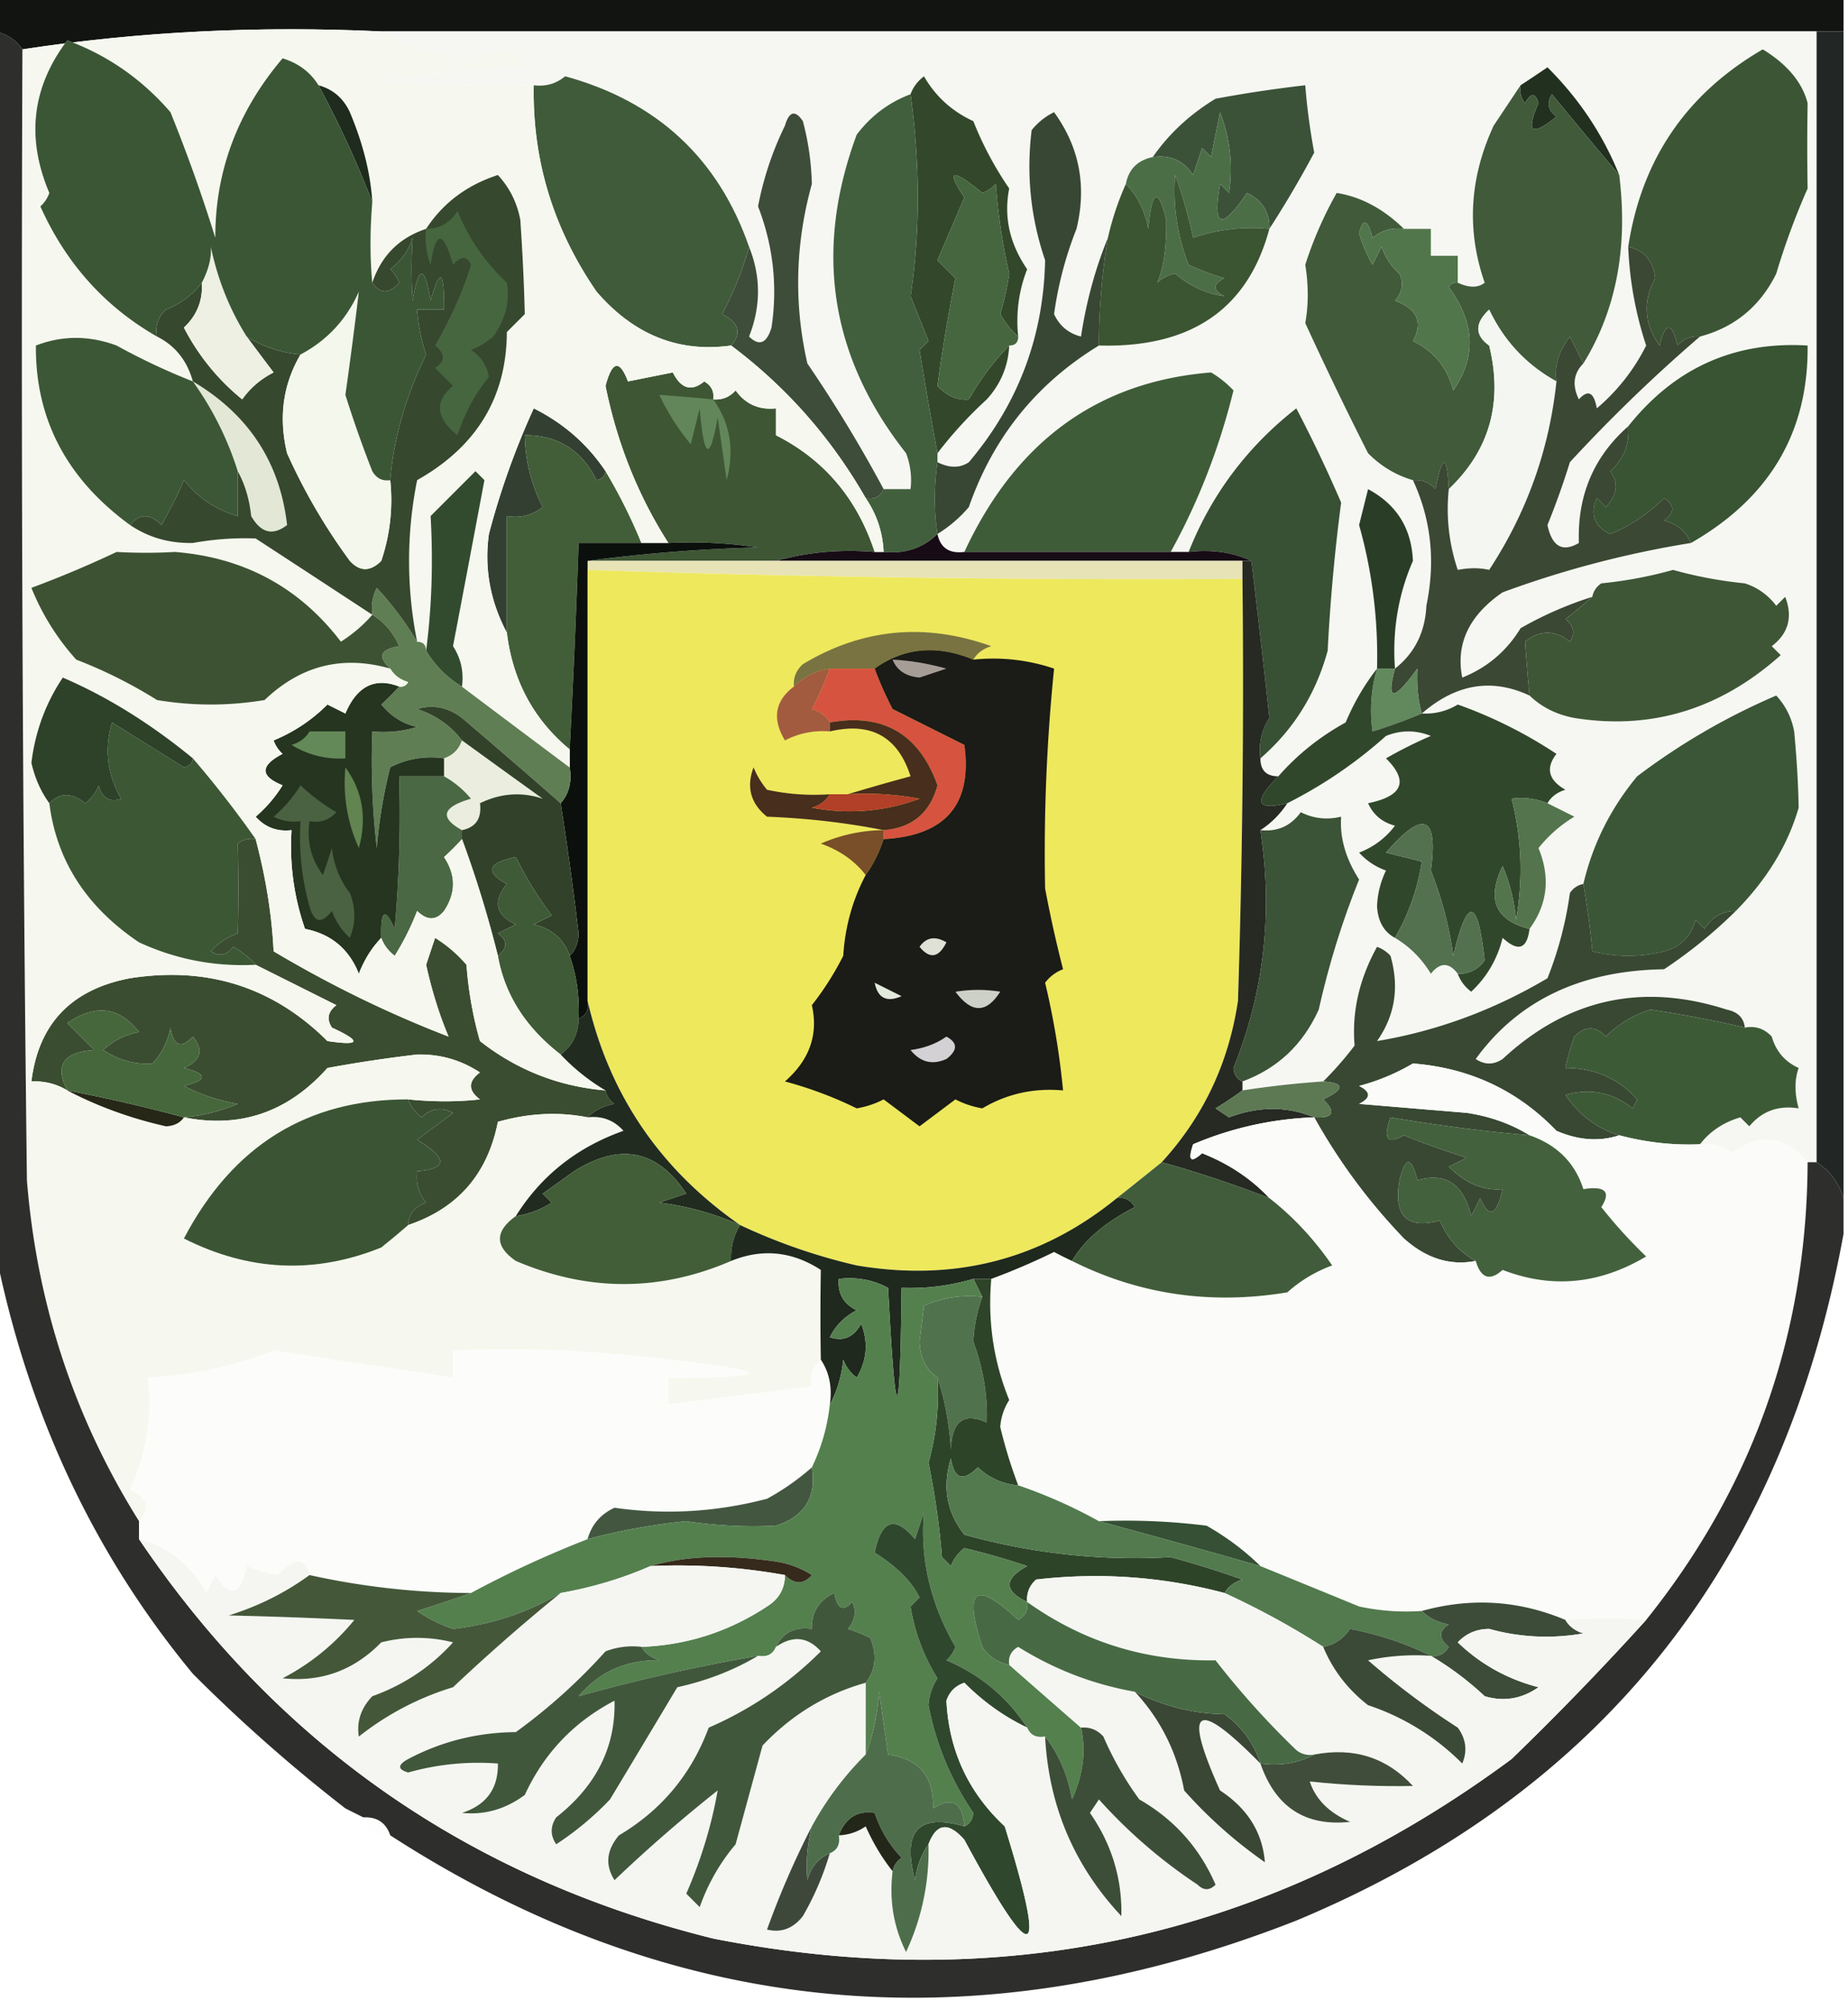 <svg xmlns="http://www.w3.org/2000/svg" width="206" height="224" style="shape-rendering:geometricPrecision;text-rendering:geometricPrecision;image-rendering:optimizeQuality;fill-rule:evenodd;clip-rule:evenodd"><path style="opacity:1" fill="#111410" d="M-.5-.5h206v4h-163c-13.709-.648-27.042.019-40 2-.722-1.051-1.722-1.718-3-2v-4z"/><path style="opacity:1" fill="#f6f7f2" d="M42.5 3.5h160v126h-1c-2.503-2.999-5.336-3.332-8.5-1-1.011-.837-2.178-1.17-3.5-1 1.122-1.447 2.622-2.447 4.5-3l1 1c1.401-1.692 3.234-2.359 5.5-2-.466-1.701-.466-3.201 0-4.5-1.532-.7-2.532-1.866-3-3.5-.825-.886-1.825-1.219-3-1-.12-1.086-.787-1.753-2-2-9.439-3.047-17.772-1.213-25 5.5-1 .667-2 .667-3 0 4.744-6.532 11.744-9.866 21-10a53.622 53.622 0 0 0 8-6.5c3.469-3.512 5.802-7.345 7-11.5-.045-2.636-.212-5.47-.5-8.5-.29-1.544-.956-2.877-2-4a73.565 73.565 0 0 0-15.5 9c-2.96 3.565-4.96 7.565-6 12-.617.11-1.117.444-1.5 1a40.703 40.703 0 0 1-2.5 9.5c-5.995 3.551-12.329 5.884-19 7 2.004-2.841 2.504-6.007 1.5-9.5a3.647 3.647 0 0 0-1.5-1c-1.987 3.597-2.82 7.263-2.5 11a37.829 37.829 0 0 1-3.5 4c-3.018.204-6.018.537-9 1v-1c3.908-1.44 6.741-4.107 8.5-8 1.134-5.062 2.634-9.895 4.5-14.5-1.503-2.344-2.169-4.677-2-7-1.575.379-3.075.212-4.5-.5-1.11 1.537-2.61 2.204-4.5 2a10.162 10.162 0 0 0 3-3 50.461 50.461 0 0 0 11-7.5c1.667-.667 3.333-.667 5 0a48.145 48.145 0 0 0-5 2.5c2.551 2.536 1.884 4.202-2 5 .59 1.299 1.59 2.132 3 2.5a8.908 8.908 0 0 1-4 3 7.292 7.292 0 0 0 3 2 9.84 9.84 0 0 0-1 4c.108 1.681.775 2.848 2 3.5 1.645.979 2.979 2.312 4 4 1.027-1.291 2.027-1.291 3 0 .283.789.783 1.456 1.5 2 1.748-1.635 2.915-3.635 3.5-6 1.725 1.592 2.725 1.258 3-1 2.008-2.736 2.342-5.736 1-9a14.833 14.833 0 0 1 4-3.5l-3-1.5c.418-.722 1.084-1.222 2-1.5-1.894-1.08-2.227-2.413-1-4a50.579 50.579 0 0 0-11-5.5 6.846 6.846 0 0 1-4 1c3.795-3.3 7.795-3.966 12-2 1.342 1.293 3.009 2.126 5 2.5 8.576 1.37 16.243-.964 23-7l-1-1c1.863-1.418 2.363-3.251 1.5-5.5l-1 1a6.977 6.977 0 0 0-3.5-2.5 46.649 46.649 0 0 1-8-1.5 46.649 46.649 0 0 1-8 1.5c-.556.383-.889.883-1 1.5a40.972 40.972 0 0 0-8 3.5c-1.555 2.555-3.722 4.388-6.5 5.5-.744-3.762.756-6.93 4.5-9.5a112.444 112.444 0 0 1 21-5.5c8.763-5.017 13.096-12.35 13-22-8.171-.493-14.838 2.507-20 9-3.852 3.39-5.685 7.724-5.5 13-1.825 1.07-2.992.404-3.5-2a87.301 87.301 0 0 0 2.5-7 173.175 173.175 0 0 1 14.5-14c3.862-1.024 6.695-3.357 8.5-7a80.635 80.635 0 0 1 3.5-9.5 278.562 278.562 0 0 1 0-9.5c-.591-2.32-2.258-4.32-5-6-8.516 4.94-13.516 12.274-15 22a40.015 40.015 0 0 0 2 11 22.108 22.108 0 0 1-5.5 7c-.317-1.8-.984-2.134-2-1-.765-1.566-.598-2.9.5-4 3.662-5.935 4.995-12.935 4-21-1.808-4.493-4.475-8.493-8-12-1.018.693-2.018 1.36-3 2l-3 4.5c-2.7 5.832-3.034 11.665-1 17.5-.733.587-1.733.587-3 0v-3h-3v-3h-3c-2.309-2.247-4.809-3.58-7.5-4a42.635 42.635 0 0 0-3.5 8c.368 2.3.368 4.467 0 6.5a418.308 418.308 0 0 0 7 14.5c1.44 1.452 3.106 2.452 5 3 2.034 4.376 2.534 9.043 1.5 14-.139 2.945-1.306 5.279-3.5 7-.307-4.234.36-8.234 2-12-.145-3.624-1.812-6.29-5-8l-1 4a53.811 53.811 0 0 1 2 16c-1.392 1.773-2.559 3.773-3.5 6-2.883 1.584-5.383 3.584-7.5 6-1.333 0-2-.667-2-2 3.688-3.192 6.188-7.192 7.5-12 .289-5.612.789-11.111 1.5-16.5a151.61 151.61 0 0 0-5-10.5c-5.466 4.278-9.466 9.611-12 16h-2c3.095-5.605 5.429-11.605 7-18a11.371 11.371 0 0 0-2.5-2c-12.613 1.008-21.78 7.674-27.5 20-1.679.215-2.679-.452-3-2a14.694 14.694 0 0 0 3.5-3c2.705-7.76 7.539-13.76 14.5-18 10.269.278 16.602-4.055 19-13a115.445 115.445 0 0 0 5-8.5 71.58 71.58 0 0 1-1-7.5c-3.108.347-6.441.847-10 1.5-2.862 1.735-5.196 3.902-7 6.5-1.69.356-2.69 1.356-3 3a31.705 31.705 0 0 0-2 6c-1.405 3.426-2.405 7.092-3 11-1.402-.365-2.402-1.199-3-2.5a40.893 40.893 0 0 1 2.5-9.5c1.159-4.775.326-9.108-2.5-13a7.248 7.248 0 0 0-2.5 2c-.612 4.94-.112 9.773 1.5 14.5-.177 8.517-3.01 16.017-8.5 22.5-.986.671-2.153.671-3.5 0v-1a46.107 46.107 0 0 1 5.5-6c1.559-1.717 2.392-3.717 2.5-6 .667 0 1-.333 1-1-.268-2.62.065-5.12 1-7.5-1.958-2.85-2.625-5.85-2-9a37.883 37.883 0 0 1-4-7.5c-2.389-1.102-4.223-2.769-5.5-5-.717.544-1.217 1.21-1.5 2-2.406.899-4.406 2.399-6 4.5-4.8 12.944-2.966 24.777 5.5 35.5a8.43 8.43 0 0 1 .5 4h-3a153.538 153.538 0 0 0-8.5-14c-1.518-6.659-1.351-13.325.5-20a29.921 29.921 0 0 0-1-7c-.86-1.274-1.526-1.107-2 .5a35.735 35.735 0 0 0-3 9c1.693 4.378 2.193 8.878 1.5 13.5-.535 1.77-1.369 2.104-2.5 1 1.326-3.364 1.326-6.697 0-10-3.435-9.861-10.268-16.195-20.5-19-1.011.837-2.178 1.17-3.5 1-5.676.166-11.343 0-17-.5 5.9-.944 11.233-1.444 16-1.5-.333-1-1-1.667-2-2a35.274 35.274 0 0 0-4.5 1c-3.572-.333-6.739-1.333-9.5-3z"/><path style="opacity:1" fill="#3b5239" d="M141.5 25.5c.039-1.859-.794-3.192-2.5-4-2.864 4.232-3.864 3.899-3-1l1 1c.458-3.058.124-6.058-1-9l-1 5-1-1-1 3c-1.049-1.607-2.549-2.273-4.5-2 1.804-2.598 4.138-4.765 7-6.5a144.473 144.473 0 0 1 10-1.5 71.58 71.58 0 0 0 1 7.5 115.445 115.445 0 0 1-5 8.5z"/><path style="opacity:1" fill="#223020" d="M180.5 19.5a727.697 727.697 0 0 1-7.5-9c-.617.95-.451 1.783.5 2.5-2.786 2.258-3.452 1.758-2-1.5-.346-1.196-.846-1.196-1.5 0a2.429 2.429 0 0 1-.5-2c.982-.64 1.982-1.307 3-2 3.525 3.507 6.192 7.507 8 12z"/><path style="opacity:1" fill="#3c5635" d="M189.5 37.5c-.996-.086-1.829.248-2.5 1-.667-2.667-1.333-2.667-2 0-1.727-2.404-1.894-4.904-.5-7.5-.207-1.95-1.207-3.116-3-3.5 1.484-9.726 6.484-17.06 15-22 2.742 1.68 4.409 3.68 5 6a278.562 278.562 0 0 0 0 9.5 80.635 80.635 0 0 0-3.5 9.5c-1.805 3.643-4.638 5.976-8.5 7z"/><path style="opacity:1" fill="#405b39" d="M83.5 27.5c-.689 2.52-1.689 5.02-3 7.5 1.873.953 2.207 2.12 1 3.5-5.837.819-10.837-1.181-15-6-4.835-7.027-7.169-14.693-7-23 1.322.17 2.489-.163 3.5-1 10.232 2.805 17.065 9.139 20.5 19z"/><path style="opacity:1" fill="#4c6e47" d="M141.5 25.5c-2.948-.277-5.781.056-8.5 1a54.642 54.642 0 0 0-2-7c-.266 3.407.234 6.74 1.5 10a28.854 28.854 0 0 0 4 1.5c-1.333.667-1.333 1.333 0 2-1.967-.24-3.8-1.073-5.5-2.5a3.942 3.942 0 0 0-2 1c.715-1.669 1.049-4.002 1-7-.914-3.685-1.581-3.352-2 1-.374-1.991-1.207-3.658-2.5-5 .31-1.644 1.31-2.644 3-3 1.951-.273 3.451.393 4.5 2l1-3 1 1 1-5c1.124 2.942 1.458 5.942 1 9l-1-1c-.864 4.899.136 5.232 3 1 1.706.808 2.539 2.141 2.5 4z"/><path style="opacity:1" fill="#405a3a" d="M169.5 9.5a2.429 2.429 0 0 0 .5 2c.654-1.196 1.154-1.196 1.5 0-1.452 3.258-.786 3.758 2 1.5-.951-.717-1.117-1.55-.5-2.5 2.518 3.07 5.018 6.07 7.5 9 .995 8.065-.338 15.065-4 21l-1.5-3c-1.264 1.66-1.764 3.327-1.5 5-3.346-1.846-5.846-4.513-7.5-8-1.615 1.51-1.615 2.844 0 4 1.556 6.336.056 11.67-4.5 16-.193-3.949-.693-3.949-1.5 0-.671-.752-1.504-1.086-2.5-1-1.894-.548-3.56-1.548-5-3a418.308 418.308 0 0 1-7-14.5c.368-2.033.368-4.2 0-6.5a42.635 42.635 0 0 1 3.5-8c2.691.42 5.191 1.753 7.5 4-1.322-.17-2.489.163-3.5 1-.556-2.095-1.056-2.262-1.5-.5a16.199 16.199 0 0 0 1.5 3.5l1-2a7.292 7.292 0 0 0 2 3c.492 1.049.326 2.049-.5 3 2.48.915 3.147 2.415 2 4.5 2.315 1.11 3.815 2.943 4.5 5.5 2.586-3.733 2.419-7.566-.5-11.5.228-.399.562-.565 1-.5 1.267.587 2.267.587 3 0-2.034-5.835-1.7-11.668 1-17.5l3-4.5z"/><path style="opacity:1" fill="#33482b" d="M113.5 37.5c-.767-.672-1.434-1.505-2-2.5a35.216 35.216 0 0 0 1-4.5 65.756 65.756 0 0 1-1.5-10c-.414.457-.914.79-1.5 1-3.422-2.79-4.089-2.623-2 .5l-3 7 2 2c-.853 4.365-1.519 8.365-2 12 1.052 1.12 2.219 1.62 3.5 1.5 1.277-2.247 2.777-4.247 4.5-6-.108 2.283-.941 4.283-2.5 6a46.107 46.107 0 0 0-5.5 6 493.364 493.364 0 0 1-2-11.5l1-1-2-5c1.072-7.107 1.072-14.607 0-22.5.283-.79.783-1.456 1.5-2 1.277 2.231 3.111 3.898 5.5 5a37.883 37.883 0 0 0 4 7.5c-.625 3.15.042 6.15 2 9-.935 2.38-1.268 4.88-1 7.5z"/><path style="opacity:1" fill="#52764b" d="M156.5 25.5h3v3h3v3c-.438-.065-.772.101-1 .5 2.919 3.934 3.086 7.767.5 11.5-.685-2.557-2.185-4.39-4.5-5.5 1.147-2.085.48-3.585-2-4.5.826-.951.992-1.951.5-3a7.292 7.292 0 0 1-2-3l-1 2a16.199 16.199 0 0 1-1.5-3.5c.444-1.762.944-1.595 1.5.5 1.011-.837 2.178-1.17 3.5-1z"/><path style="opacity:1" fill="#3b5431" d="M141.5 25.5c-2.398 8.945-8.731 13.278-19 13a73.312 73.312 0 0 1 1-12 31.705 31.705 0 0 1 2-6c1.293 1.342 2.126 3.009 2.5 5 .419-4.352 1.086-4.685 2-1 .049 2.998-.285 5.331-1 7a3.942 3.942 0 0 1 2-1c1.7 1.427 3.533 2.26 5.5 2.5-1.333-.667-1.333-1.333 0-2a28.854 28.854 0 0 1-4-1.5c-1.266-3.26-1.766-6.593-1.5-10a54.642 54.642 0 0 1 2 7c2.719-.944 5.552-1.277 8.5-1z"/><path style="opacity:1" fill="#415f3c" d="M101.5 10.5c1.072 7.893 1.072 15.393 0 22.5l2 5-1 1a493.364 493.364 0 0 0 2 11.5v1c-.395 2.803-.395 5.47 0 8-1.614 1.575-3.614 2.241-6 2-.104-2.203-.77-4.203-2-6 .992.172 1.658-.162 2-1h3a8.43 8.43 0 0 0-.5-4C92.534 39.777 90.7 27.944 95.5 15c1.594-2.101 3.594-3.601 6-4.5z"/><path style="opacity:1" fill="#45663f" d="M113.5 37.5c0 .667-.333 1-1 1-1.723 1.753-3.223 3.753-4.5 6-1.281.12-2.448-.38-3.5-1.5.481-3.635 1.147-7.635 2-12l-2-2 3-7c-2.089-3.123-1.422-3.29 2-.5a3.646 3.646 0 0 0 1.5-1c.246 3.39.746 6.723 1.5 10a35.216 35.216 0 0 1-1 4.5c.566.995 1.233 1.828 2 2.5z"/><path style="opacity:1" fill="#3d4d39" d="M98.5 54.5c-.342.838-1.008 1.172-2 1-3.853-6.728-8.853-12.394-15-17 1.207-1.38.873-2.547-1-3.5 1.311-2.48 2.311-4.98 3-7.5 1.326 3.303 1.326 6.636 0 10 1.131 1.104 1.965.77 2.5-1 .693-4.622.193-9.122-1.5-13.5.6-3.134 1.6-6.134 3-9 .474-1.607 1.14-1.774 2-.5.607 2.275.94 4.609 1 7-1.851 6.675-2.018 13.341-.5 20a153.538 153.538 0 0 1 8.5 14z"/><path style="opacity:1" fill="#384734" d="M123.5 26.5a73.312 73.312 0 0 0-1 12c-6.961 4.24-11.795 10.24-14.5 18a14.694 14.694 0 0 1-3.5 3c-.395-2.53-.395-5.197 0-8 1.347.671 2.514.671 3.5 0 5.49-6.483 8.323-13.983 8.5-22.5-1.612-4.727-2.112-9.56-1.5-14.5a7.248 7.248 0 0 1 2.5-2c2.826 3.892 3.659 8.225 2.5 13a40.893 40.893 0 0 0-2.5 9.5c.598 1.301 1.598 2.135 3 2.5.595-3.908 1.595-7.574 3-11z"/><path style="opacity:1" fill="#f4f6f1" d="M173.5 42.5c-.8 7.602-3.3 14.602-7.5 21-1.06-.245-2.227-.245-3.5 0a21.128 21.128 0 0 1-1-9c4.556-4.33 6.056-9.664 4.5-16-1.615-1.156-1.615-2.49 0-4 1.654 3.487 4.154 6.154 7.5 8z"/><path style="opacity:1" fill="#385433" d="M188.5 60.5c-.558-1.29-1.558-2.123-3-2.5 1.211-.893 1.211-1.726 0-2.5a18.34 18.34 0 0 1-6 4c-1.783-.848-2.283-2.181-1.5-4l1 1c1.294-1.354 1.46-2.688.5-4 1.505-1.342 2.172-3.008 2-5 5.162-6.493 11.829-9.493 20-9 .096 9.65-4.237 16.983-13 22z"/><path style="opacity:1" fill="#3f5c38" d="M130.5 61.5h-23c5.72-12.326 14.887-18.992 27.5-20a11.371 11.371 0 0 1 2.5 2c-1.571 6.395-3.905 12.395-7 18z"/><path style="opacity:1" fill="#334031" d="M67.5 52.5c-.06.543-.393.876-1 1-1.678-3.361-4.345-5.028-8-5a18.07 18.07 0 0 0 2 8c-1.189.929-2.522 1.262-4 1v13c-1.864-3.522-2.53-7.19-2-11a87.093 87.093 0 0 1 5-14c3.33 1.67 5.997 4.002 8 7z"/><path style="opacity:1" fill="#3e5634" d="M79.5 44.5c.996.086 1.83-.248 2.5-1 1.11 1.537 2.61 2.203 4.5 2v3c5.376 2.723 9.043 7.056 11 13-3.871-.315-7.538.018-11 1h-21a177.62 177.62 0 0 1 19-1.5 50.441 50.441 0 0 0-10-.5c-3.387-5.31-5.72-11.142-7-17.5.737-2.8 1.57-2.966 2.5-.5l5-1c.928 1.835 2.094 2.168 3.5 1 .797.457 1.13 1.124 1 2z"/><path style="opacity:1" fill="#385033" d="M140.5 84.5c-.214-1.644.12-3.144 1-4.5a1713.832 1713.832 0 0 0-2-17.5c-2.107-.968-4.441-1.302-7-1 2.534-6.389 6.534-11.722 12-16a151.61 151.61 0 0 1 5 10.5 207.807 207.807 0 0 0-1.5 16.5c-1.312 4.808-3.812 8.808-7.5 12z"/><path style="opacity:1" fill="#2a3e27" d="M155.5 74.5h-2a53.811 53.811 0 0 0-2-16l1-4c3.188 1.71 4.855 4.376 5 8-1.64 3.766-2.307 7.766-2 12z"/><path style="opacity:1" fill="#425e38" d="M67.5 52.5a59.853 59.853 0 0 1 4 8h-7c-.259 7.76-.592 15.426-1 23-4.013-3.327-6.346-7.66-7-13v-13c1.478.262 2.811-.071 4-1a18.07 18.07 0 0 1-2-8c3.655-.028 6.322 1.639 8 5 .607-.124.94-.457 1-1z"/><path style="opacity:1" fill="#3b4833" d="M181.5 27.5c1.793.384 2.793 1.55 3 3.5-1.394 2.596-1.227 5.096.5 7.5.667-2.667 1.333-2.667 2 0 .671-.752 1.504-1.086 2.5-1a173.175 173.175 0 0 0-14.5 14 87.301 87.301 0 0 1-2.5 7c.508 2.404 1.675 3.07 3.5 2-.185-5.276 1.648-9.61 5.5-13 .172 1.992-.495 3.658-2 5 .96 1.312.794 2.646-.5 4l-1-1c-.783 1.819-.283 3.152 1.5 4a18.34 18.34 0 0 0 6-4c1.211.774 1.211 1.607 0 2.5 1.442.377 2.442 1.21 3 2.5a112.444 112.444 0 0 0-21 5.5c-3.744 2.57-5.244 5.738-4.5 9.5 2.778-1.112 4.945-2.945 6.5-5.5a40.972 40.972 0 0 1 8-3.5 81.216 81.216 0 0 1-3 2.5c.951.718 1.117 1.55.5 2.5-1.667-1.333-3.333-1.333-5 0 .135 1.925.302 3.925.5 6-4.205-1.966-8.205-1.3-12 2-.429-1.453-.596-3.12-.5-5-2.66 3.65-3.494 3.65-2.5 0 2.194-1.721 3.361-4.055 3.5-7 1.034-4.957.534-9.624-1.5-14 .996-.086 1.829.248 2.5 1 .807-3.949 1.307-3.949 1.5 0a21.128 21.128 0 0 0 1 9c1.273-.245 2.44-.245 3.5 0 4.2-6.398 6.7-13.398 7.5-21-.264-1.673.236-3.34 1.5-5l1.5 3c-1.098 1.1-1.265 2.434-.5 4 1.016-1.134 1.683-.8 2 1a22.108 22.108 0 0 0 5.5-7 40.015 40.015 0 0 1-2-11z"/><path style="opacity:1" fill="#170b16" d="M104.5 59.5c.321 1.548 1.321 2.215 3 2h25c2.559-.302 4.893.032 7 1h-53c3.462-.982 7.129-1.315 11-1h1c2.386.241 4.386-.425 6-2z"/><path style="opacity:1" fill="#e7e3b6" d="M65.5 63.5v-1h73v2c-24.342.146-48.676-.187-73-1z"/><path style="opacity:1" fill="#0c100c" d="M71.5 60.5h3c3.35-.165 6.683.002 10 .5a177.62 177.62 0 0 0-19 1.5v49c.172.992-.162 1.658-1 2 .108-2.485-.225-4.819-1-7 .639-.597.972-1.43 1-2.5a375.341 375.341 0 0 0-2-14.5c.934-1.068 1.268-2.401 1-4v-2c.408-7.574.741-15.24 1-23h7z"/><path style="opacity:1" fill="#eee85d" d="M65.5 63.5c24.324.813 48.658 1.146 73 1 .167 15.67 0 31.337-.5 47-1.025 6.936-3.859 12.936-8.5 18a802.777 802.777 0 0 1-5 4c-8.399 6.846-18.066 9.346-29 7.5a64.316 64.316 0 0 1-13-4.5c-8.927-6.209-14.594-14.542-17-25v-48z"/><path style="opacity:1" fill="#797342" d="M108.5 73.5c-4.062-1.676-7.729-1.342-11 1h-5c-1.562.233-2.895.9-4 2-.086-.996.248-1.83 1-2.5 6.626-3.975 13.626-4.642 21-2-.916.278-1.582.778-2 1.5z"/><path style="opacity:1" fill="#3e5636" d="M170.5 77.5a240.26 240.26 0 0 1-.5-6c1.667-1.333 3.333-1.333 5 0 .617-.95.451-1.782-.5-2.5a81.216 81.216 0 0 0 3-2.5c.111-.617.444-1.117 1-1.5 2.724-.27 5.391-.77 8-1.5 2.609.73 5.276 1.23 8 1.5a6.977 6.977 0 0 1 3.5 2.5l1-1c.863 2.249.363 4.082-1.5 5.5l1 1c-6.757 6.036-14.424 8.37-23 7-1.991-.374-3.658-1.207-5-2.5z"/><path style="opacity:1" fill="#222624" d="M202.5 3.5h3v130c-.522-1.719-1.522-3.052-3-4V3.5z"/><path style="opacity:1" fill="#607e53" d="M46.5 71.5c.667 0 1 .333 1 1 1 1.667 2.333 3 4 4 4.019 3.024 8.019 6.024 12 9 .268 1.599-.066 2.932-1 4a1053.13 1053.13 0 0 0-11-9.5c-1.544-1.187-3.211-1.52-5-1 2.084.697 3.751 1.864 5 3.5-.333 1-1 1.667-2 2a9.864 9.864 0 0 0-6 1 55.692 55.692 0 0 0-1.5 9 84.938 84.938 0 0 1-.5-13c1.7.16 3.366-.007 5-.5-1.575-.336-2.908-1.17-4-2.5a30.943 30.943 0 0 0 2-2c.438.065.772-.101 1-.5-.916-.278-1.583-.778-2-1.5-1.453-1.325-1.12-2.158 1-2.5-.663-1.519-1.663-2.685-3-3.5a4.932 4.932 0 0 1 .5-3 36.433 36.433 0 0 1 4.5 6z"/><path style="opacity:1" fill="#d65340" d="M92.5 74.5h5a39.175 39.175 0 0 0 2 4.5l8 4c.909 6.624-2.091 10.124-9 10.5v-1c3.165-.251 5.165-1.918 6-5-2.052-5.726-6.052-8.059-12-7-.418-.722-1.084-1.222-2-1.5a39.175 39.175 0 0 0 2-4.5z"/><path style="opacity:1" fill="#62885d" d="M153.5 74.5h2c-.994 3.65-.16 3.65 2.5 0-.096 1.88.071 3.547.5 5a61.284 61.284 0 0 1-5.5 2 16.597 16.597 0 0 1 .5-7z"/><path style="opacity:1" fill="#a25b3f" d="M92.5 74.5a39.175 39.175 0 0 1-2 4.5c.916.278 1.582.778 2 1.5v1a9.106 9.106 0 0 0-5 1c-1.449-2.412-1.116-4.412 1-6 1.105-1.1 2.438-1.767 4-2z"/><path style="opacity:1" fill="#ebeede" d="M51.5 82.5c2.97 2.157 5.97 4.324 9 6.5-2.346-.792-4.68-.625-7 .5.215 1.679-.452 2.679-2 3-2.54-1.407-2.206-2.573 1-3.5a10.521 10.521 0 0 0-3-2.5v-2c1-.333 1.667-1 2-2z"/><path style="opacity:1" fill="#3a5636" d="M193.5 101.5c-1.517.011-2.684.677-3.5 2l-1-1c-.5 1.833-1.667 3-3.5 3.5a16.242 16.242 0 0 1-8 0 93.284 93.284 0 0 0-1-7.5c1.04-4.435 3.04-8.435 6-12a73.565 73.565 0 0 1 15.5-9c1.044 1.123 1.71 2.456 2 4 .288 3.03.455 5.864.5 8.5-1.198 4.155-3.531 7.988-7 11.5z"/><path style="opacity:1" fill="#472e1d" d="M92.5 81.5v-1c5.948-1.059 9.948 1.274 12 7-.835 3.082-2.835 4.749-6 5-4.147-.825-8.48-1.325-13-1.5-1.825-1.466-2.325-3.3-1.5-5.5.374.916.874 1.75 1.5 2.5 2.31.497 4.643.663 7 .5-.418.722-1.084 1.222-2 1.5 4.094.767 8.094.434 12-1a32.437 32.437 0 0 0-8-.5 246.13 246.13 0 0 1 7-2c-1.407-4.415-4.407-6.082-9-5z"/><path style="opacity:1" fill="#4a6843" d="M49.5 86.5a10.521 10.521 0 0 1 3 2.5c-3.206.927-3.54 2.093-1 3.5v1a30.943 30.943 0 0 1-2 2c1.333 2 1.333 4 0 6-.891 1.09-1.891 1.09-3 0a29.13 29.13 0 0 1-2.5 5c-.717-.544-1.217-1.211-1.5-2-.087-3.098.413-3.432 1.5-1 .5-5.657.666-11.324.5-17h5z"/><path style="opacity:1" fill="#b23f28" d="M92.5 88.5h2a32.437 32.437 0 0 1 8 .5c-3.906 1.434-7.906 1.767-12 1 .916-.278 1.582-.778 2-1.5z"/><path style="opacity:1" fill="#31472b" d="M153.5 74.5a16.597 16.597 0 0 0-.5 7 61.284 61.284 0 0 0 5.5-2 6.846 6.846 0 0 0 4-1 50.579 50.579 0 0 1 11 5.5c-1.227 1.587-.894 2.92 1 4-.916.278-1.582.778-2 1.5-1.347-.528-2.681-.695-4-.5 1.132 4.413 1.299 8.913.5 13.5a20.201 20.201 0 0 0-1.5-6c-1.811 3.713-.811 6.046 3 7-.275 2.258-1.275 2.592-3 1-.585 2.365-1.752 4.365-3.5 6-.717-.544-1.217-1.211-1.5-2 1.256.039 2.256-.461 3-1.5-.766-6.988-1.933-7.154-3.5-.5a40.897 40.897 0 0 0-2.5-9.5c.829-6.148-.837-6.815-5-2l4 1c-.496 3.086-1.496 5.919-3 8.5-1.225-.652-1.892-1.819-2-3.5a9.84 9.84 0 0 1 1-4 7.292 7.292 0 0 1-3-2 8.908 8.908 0 0 0 4-3c-1.41-.368-2.41-1.201-3-2.5 3.884-.798 4.551-2.464 2-5a48.145 48.145 0 0 1 5-2.5c-1.667-.667-3.333-.667-5 0a50.461 50.461 0 0 1-11 7.5c-3.502.859-3.835-.141-1-3 2.117-2.416 4.617-4.416 7.5-6 .941-2.227 2.108-4.227 3.5-6z"/><path style="opacity:1" fill="#262a23" d="M138.5 62.5h1c.686 5.734 1.352 11.567 2 17.5-.88 1.356-1.214 2.856-1 4.5 0 1.333.667 2 2 2-2.835 2.859-2.502 3.859 1 3a10.162 10.162 0 0 1-3 3c1.408 9.211.408 18.045-3 26.5.07.765.403 1.265 1 1.5v1a44.093 44.093 0 0 1-3 2l1.5 1c3.314-1.245 6.481-1.245 9.5 0a37.765 37.765 0 0 0-13.5 3c-.614 1.813-.281 2.147 1 1 2.976 1.176 5.476 2.842 7.5 5a126.586 126.586 0 0 0-12-4c4.641-5.064 7.475-11.064 8.5-18 .5-15.663.667-31.33.5-47v-2z"/><path style="opacity:1" fill="#32422a" d="M62.5 89.5a375.341 375.341 0 0 1 2 14.5c-.028 1.07-.361 1.903-1 2.5-.622-1.835-1.956-3.002-4-3.5l2-1a40.084 40.084 0 0 1-4-6.5c-3.148.64-3.481 1.64-1 3-1.587 1.946-1.254 3.446 1 4.5l-2 1c1.098.77 1.098 1.603 0 2.5a124.74 124.74 0 0 0-4-13v-1c1.548-.321 2.215-1.321 2-3 2.32-1.125 4.654-1.292 7-.5a2141.28 2141.28 0 0 1-9-6.5c-1.249-1.636-2.916-2.803-5-3.5 1.789-.52 3.456-.187 5 1a1053.13 1053.13 0 0 1 11 9.5z"/><path style="opacity:1" fill="#784f28" d="M98.5 92.5v1c-.489 1.495-1.155 2.829-2 4-1.237-1.597-2.904-2.763-5-3.5a17.759 17.759 0 0 1 7-1.5z"/><path style="opacity:1" fill="#53744c" d="m172.5 89.5 3 1.5a14.833 14.833 0 0 0-4 3.5c1.342 3.264 1.008 6.264-1 9-3.811-.954-4.811-3.287-3-7a20.201 20.201 0 0 1 1.5 6c.799-4.587.632-9.087-.5-13.5 1.319-.195 2.653-.028 4 .5z"/><path style="opacity:1" fill="#53704f" d="M162.5 108.5c-.973-1.291-1.973-1.291-3 0-1.021-1.688-2.355-3.021-4-4 1.504-2.581 2.504-5.414 3-8.5l-4-1c4.163-4.815 5.829-4.148 5 2a40.897 40.897 0 0 1 2.5 9.5c1.567-6.654 2.734-6.488 3.5.5-.744 1.039-1.744 1.539-3 1.5z"/><path style="opacity:1" fill="#253520" d="M44.5 76.5a30.943 30.943 0 0 1-2 2c1.092 1.33 2.425 2.164 4 2.5-1.634.493-3.3.66-5 .5-.166 4.346.001 8.68.5 13a55.692 55.692 0 0 1 1.5-9 9.864 9.864 0 0 1 6-1v2h-5c.166 5.676 0 11.343-.5 17-1.087-2.432-1.587-2.098-1.5 1-1.059 1.1-1.892 2.434-2.5 4-1.097-2.765-3.097-4.431-6-5a27.876 27.876 0 0 1-1.5-11c-1.603.188-2.937-.312-4-1.5a14.974 14.974 0 0 0 3-3.5c-2.528-1.017-2.528-2.184 0-3.5a3.646 3.646 0 0 1-1-1.5 18.194 18.194 0 0 0 6-4l2 1c1.294-3.054 3.294-4.054 6-3z"/><path style="opacity:1" fill="#4a6241" d="M33.5 87.5a21.617 21.617 0 0 0 4 3c-.825.886-1.825 1.219-3 1-.319 2.25.181 4.25 1.5 6l1-3c.216 1.884.883 3.55 2 5 .667 1.667.667 3.333 0 5a7.292 7.292 0 0 1-2-3c-1.156 1.493-1.99 1.326-2.5-.5a28.501 28.501 0 0 1-1-9.5 4.932 4.932 0 0 1-3-.5 14.692 14.692 0 0 0 3-3.5z"/><path style="opacity:1" fill="#618450" d="M38.5 85.5c1.927 2.637 2.427 5.637 1.5 9-1.289-2.85-1.789-5.85-1.5-9z"/><path style="opacity:1" fill="#3b5336" d="M138.5 120.5c-.597-.235-.93-.735-1-1.5 3.408-8.455 4.408-17.289 3-26.5 1.89.204 3.39-.463 4.5-2 1.425.712 2.925.879 4.5.5-.169 2.323.497 4.656 2 7-1.866 4.605-3.366 9.438-4.5 14.5-1.759 3.893-4.592 6.56-8.5 8z"/><path style="opacity:1" fill="#3f5a36" d="M63.5 106.5c.775 2.181 1.108 4.515 1 7-.027 1.699-.694 3.033-2 4-3.91-3.017-6.243-6.684-7-11 1.098-.897 1.098-1.73 0-2.5l2-1c-2.254-1.054-2.587-2.554-1-4.5-2.481-1.36-2.148-2.36 1-3a40.084 40.084 0 0 0 4 6.5l-2 1c2.044.498 3.378 1.665 4 3.5z"/><path style="opacity:1" fill="#384832" d="M176.5 98.5c.437 2.502.77 5.002 1 7.5 2.667.667 5.333.667 8 0 1.833-.5 3-1.667 3.5-3.5l1 1c.816-1.323 1.983-1.989 3.5-2a53.622 53.622 0 0 1-8 6.5c-9.256.134-16.256 3.468-21 10 1 .667 2 .667 3 0 7.228-6.713 15.561-8.547 25-5.5 1.213.247 1.88.914 2 2a131.001 131.001 0 0 0-10.5-2 11.896 11.896 0 0 0-5 3c-1.113-1.211-2.28-1.211-3.5 0a23.577 23.577 0 0 0-1 3.5c3.258.003 5.925 1.17 8 3.5l-.5 1c-2.243-1.782-4.743-2.282-7.5-1.5 1.535 2.253 3.535 3.753 6 4.5-2.217.727-4.55.56-7-.5-4.333-4.506-9.666-7.006-16-7.5a23.663 23.663 0 0 1-6 2.5c1.333.667 1.333 1.333 0 2l12 1c2.604.39 4.938 1.224 7 2.5a189.977 189.977 0 0 1-15.5-2c-.866 2.396-.366 3.063 1.5 2a87.287 87.287 0 0 0 7 2.5l-2 1c1.89 1.873 3.89 2.706 6 2.5-.683 2.961-1.516 3.295-2.5 1l-1 2c-.847-3.569-2.847-4.902-6-4-.667-2.667-1.333-2.667-2 0-.676 3.993.824 5.493 4.5 4.5.857 2.019 2.191 3.519 4 4.5-2.853.555-5.519-.278-8-2.5a65.155 65.155 0 0 1-10-13.5c2.148.111 2.481-.556 1-2 2.425-1.149 2.425-1.816 0-2a37.829 37.829 0 0 0 3.5-4c-.32-3.737.513-7.403 2.5-11a3.647 3.647 0 0 1 1.5 1c1.004 3.493.504 6.659-1.5 9.5 6.671-1.116 13.005-3.449 19-7a40.703 40.703 0 0 0 2.5-9.5c.383-.556.883-.89 1.5-1z"/><path style="opacity:1" fill="#3b4d30" d="M28.5 93.5c1.143 4.322 1.81 8.488 2 12.5 6.321 3.76 12.821 6.927 19.5 9.5-1.03-2.447-1.864-5.114-2.5-8l1-3a14.984 14.984 0 0 1 3.5 3c.218 2.926.718 5.76 1.5 8.5 4.12 3.226 8.786 5.06 14 5.5.11.617.444 1.117 1 1.5-1.237.232-2.237.732-3 1.5-3.248-.64-6.582-.473-10 .5-1.142 5.81-4.475 9.643-10 11.5.077-1.25.744-2.083 2-2.5-.837-1.011-1.17-2.178-1-3.5 3.415-.261 3.415-1.428 0-3.5l4-3c-1.284-.684-2.45-.517-3.5.5-.717-.544-1.217-1.211-1.5-2 2.847.282 5.513.282 8 0-1.333-1-1.333-2 0-3-2.11-1.391-4.443-2.058-7-2-3.35.392-6.683.892-10 1.5-4.388 4.922-9.721 6.756-16 5.5a20.11 20.11 0 0 0 6-1.5 20.641 20.641 0 0 1-6-2c2.667-.667 2.667-1.333 0-2 1.905-.826 2.239-1.993 1-3.5-1.343 1.402-2.176 1.069-2.5-1-.29 1.544-.956 2.877-2 4-1.916.145-3.749-.355-5.5-1.5 1.123-1.044 2.456-1.71 4-2-2.194-2.827-4.861-3.16-8-1l3 3c-3.436.227-4.436 1.727-3 4.5-1.208-.734-2.541-1.067-4-1 .789-6.429 4.455-10.262 11-11.5 8.623-1.351 15.956.982 22 7 3.693.551 3.86.051.5-1.5-.617-.949-.45-1.782.5-2.5l-9-4.5c-.672-.767-1.505-1.434-2.5-2-.718.951-1.55 1.117-2.5.5a7.292 7.292 0 0 1 3-2c.09-3.27.09-6.603 0-10a2.428 2.428 0 0 1 2-.5z"/><path style="opacity:1" fill="#1b1b17" d="M108.5 73.5a21.12 21.12 0 0 1 9 1 202.863 202.863 0 0 0-1 24.5 141.693 141.693 0 0 0 2 9 4.457 4.457 0 0 0-2 1.5 87.188 87.188 0 0 1 2 12c-3.265-.292-6.265.375-9 2a10.305 10.305 0 0 1-3-1l-4 3-4-3c-.946.487-1.946.82-3 1a43.72 43.72 0 0 0-8-3c2.742-2.397 3.742-5.23 3-8.5a32.79 32.79 0 0 0 3.5-5.5c.199-3.222 1.032-6.222 2.5-9 .845-1.171 1.511-2.505 2-4 6.909-.376 9.909-3.876 9-10.5l-8-4a39.175 39.175 0 0 1-2-4.5c3.271-2.342 6.938-2.676 11-1z"/><path style="opacity:1" fill="#ccd0c6" d="M106.5 110.5c1.729-.272 3.395-.272 5 0-1.537 2.43-3.204 2.43-5 0z"/><path style="opacity:1" fill="#e2e9dd" d="m97.5 109.5 3 1.5c-1.657.725-2.657.225-3-1.5z"/><path style="opacity:1" fill="#dfe1d6" d="M102.5 105.5c.751-1.073 1.751-1.24 3-.5-.852 1.728-1.852 1.895-3 .5z"/><path style="opacity:1" fill="#a79d97" d="M99.5 73.5c1.894.086 3.894.42 6 1l-3 1c-1.53-.14-2.53-.806-3-2z"/><path style="opacity:1" fill="#3d5a37" d="M194.5 114.5c1.175-.219 2.175.114 3 1 .468 1.634 1.468 2.8 3 3.5-.466 1.299-.466 2.799 0 4.5-2.266-.359-4.099.308-5.5 2l-1-1c-1.878.553-3.378 1.553-4.5 3-2.992.127-5.992-.206-9-1-2.465-.747-4.465-2.247-6-4.5 2.757-.782 5.257-.282 7.5 1.5l.5-1c-2.075-2.33-4.742-3.497-8-3.5.227-1.135.56-2.302 1-3.5 1.22-1.211 2.387-1.211 3.5 0a11.896 11.896 0 0 1 5-3c3.571.532 7.071 1.199 10.5 2z"/><path style="opacity:1" fill="#d3d1d4" d="M105.5 115.5c1.274.689 1.274 1.523 0 2.5-1.574.699-2.907.365-4-1 1.558-.21 2.891-.71 4-1.5z"/><path style="opacity:1" fill="#5d7953" d="M147.5 120.5c2.425.184 2.425.851 0 2 1.481 1.444 1.148 2.111-1 2-3.019-1.245-6.186-1.245-9.5 0l-1.5-1a44.093 44.093 0 0 0 3-2c2.982-.463 5.982-.796 9-1z"/><path style="opacity:1" fill="#fbfcf9" d="M180.5 126.5c3.008.794 6.008 1.127 9 1 1.322-.17 2.489.163 3.5 1 3.164-2.332 5.997-1.999 8.5 1-.091 19.163-6.091 36.163-18 51a55.182 55.182 0 0 0-9 0c-5.2-2.186-10.533-2.519-16-1a24.935 24.935 0 0 1-7-.5 6049.445 6049.445 0 0 0-11-4.5c-1.753-1.723-3.753-3.223-6-4.5a72.367 72.367 0 0 0-12-.5 55.533 55.533 0 0 0-9-4 53.18 53.18 0 0 1-2-6.5 6.293 6.293 0 0 1 1-3c-1.748-4.294-2.415-8.794-2-13.5a75.83 75.83 0 0 0 7-3c.683.363 1.35.696 2 1 7.474 3.743 15.474 4.91 24 3.5a15.454 15.454 0 0 1 5-3c-2.018-2.934-4.352-5.434-7-7.5-2.024-2.158-4.524-3.824-7.5-5-1.281 1.147-1.614.813-1-1a37.765 37.765 0 0 1 13.5-3 65.155 65.155 0 0 0 10 13.5c2.481 2.222 5.147 3.055 8 2.5.578 1.943 1.578 2.277 3 1 5.457 2.107 10.79 1.607 16-1.5a54.01 54.01 0 0 1-5-5.5c1.109-1.714.442-2.381-2-2-.932-2.933-2.932-4.933-6-6-2.062-1.276-4.396-2.11-7-2.5l-12-1c1.333-.667 1.333-1.333 0-2a23.663 23.663 0 0 0 6-2.5c6.334.494 11.667 2.994 16 7.5 2.45 1.06 4.783 1.227 7 .5z"/><path style="opacity:1" fill="#f6f8ef" d="M42.5 3.5c2.761 1.667 5.928 2.667 9.5 3a35.274 35.274 0 0 1 4.5-1c1 .333 1.667 1 2 2-4.767.056-10.1.556-16 1.5 5.657.5 11.324.666 17 .5-.169 8.307 2.165 15.973 7 23 4.163 4.819 9.163 6.819 15 6 6.147 4.606 11.147 10.272 15 17 1.23 1.797 1.896 3.797 2 6h-1c-1.957-5.944-5.624-10.277-11-13v-3c-1.89.203-3.39-.463-4.5-2-.67.752-1.504 1.086-2.5 1 .13-.876-.203-1.543-1-2-1.406 1.168-2.572.835-3.5-1l-5 1c-.93-2.466-1.763-2.3-2.5.5 1.28 6.358 3.613 12.19 7 17.5h-3a59.853 59.853 0 0 0-4-8c-2.003-2.998-4.67-5.33-8-7a87.093 87.093 0 0 0-5 14c-.53 3.81.136 7.478 2 11 .654 5.34 2.987 9.673 7 13v2a4453.646 4453.646 0 0 1-12-9c.214-1.644-.12-3.144-1-4.5A6761.43 6761.43 0 0 0 54 53.5l-1-1-5 5c.295 5.168.129 10.168-.5 15 0-.667-.333-1-1-1a45.49 45.49 0 0 1 0-18c6.64-3.744 9.973-9.244 10-16.5l2-2c-.083-3.362-.25-6.862-.5-10.5-.36-1.921-1.194-3.588-2.5-5-3.452 1.12-6.119 3.12-8 6-2.987.987-4.987 2.987-6 6-.262-2.752-.262-5.752 0-9-.197-3.17-1.03-6.504-2.5-10-.72-1.556-1.887-2.556-3.5-3-.906-1.465-2.239-2.465-4-3-5.02 5.912-7.52 12.579-7.5 20a176.815 176.815 0 0 0-5-14c-3.165-3.67-6.998-6.337-11.5-8-3.94 5.203-4.606 10.87-2 17a3.646 3.646 0 0 1-1 1.5c2.84 6.332 7.174 11.165 13 14.5 2.022 1.007 3.355 2.674 4 5a72.88 72.88 0 0 1-8.5-4c-3.063-1.132-6.063-1.132-9 0-.067 8.19 3.433 14.857 10.5 20 2.057 1.392 4.39 2.059 7 2 2.37-.424 4.704-.59 7-.5 4.362 2.844 8.695 5.677 13 8.5-.97 1.13-2.136 2.13-3.5 3-4.617-6.05-10.783-9.384-18.5-10-2.122.123-4.29.123-6.5 0a119.765 119.765 0 0 1-9.5 4 26.926 26.926 0 0 0 5 8 52.333 52.333 0 0 1 9 4.5c4 .667 8 .667 12 0 4.03-3.855 8.696-5.022 14-3.5.417.722 1.084 1.222 2 1.5-.228.399-.562.565-1 .5-2.706-1.054-4.706-.054-6 3l-2-1a18.194 18.194 0 0 1-6 4c.21.586.543 1.086 1 1.5-2.528 1.316-2.528 2.483 0 3.5a14.974 14.974 0 0 1-3 3.5c1.063 1.188 2.397 1.688 4 1.5a27.876 27.876 0 0 0 1.5 11c2.903.569 4.903 2.235 6 5 .608-1.566 1.441-2.9 2.5-4 .283.789.783 1.456 1.5 2a29.13 29.13 0 0 0 2.5-5c1.109 1.09 2.109 1.09 3 0 1.333-2 1.333-4 0-6a30.943 30.943 0 0 0 2-2 124.74 124.74 0 0 1 4 13c.757 4.316 3.09 7.983 7 11a22.755 22.755 0 0 0 5 4c-5.214-.44-9.88-2.274-14-5.5a42.332 42.332 0 0 1-1.5-8.5 14.984 14.984 0 0 0-3.5-3l-1 3c.636 2.886 1.47 5.553 2.5 8-6.679-2.573-13.179-5.74-19.5-9.5-.19-4.012-.857-8.178-2-12.5a116.726 116.726 0 0 0-7-9c-4.719-3.875-9.552-6.875-14.5-9-1.91 2.85-3.076 6.017-3.5 9.5.399 1.728 1.066 3.228 2 4.5.805 6.398 4.139 11.565 10 15.5 4.12 1.899 8.454 2.732 13 2.5l9 4.5c-.95.718-1.117 1.551-.5 2.5 3.36 1.551 3.193 2.051-.5 1.5-6.044-6.018-13.377-8.351-22-7-6.545 1.238-10.211 5.071-11 11.5 1.459-.067 2.792.266 4 1 3.383 1.775 7.05 3.108 11 4 .916-.043 1.583-.376 2-1 6.279 1.256 11.612-.578 16-5.5a156.12 156.12 0 0 1 10-1.5c2.557-.058 4.89.609 7 2-1.333 1-1.333 2 0 3-2.487.282-5.153.282-8 0-11.228-.03-19.56 5.137-25 15.5 7.256 3.662 14.59 3.995 22 1a81.819 81.819 0 0 0 3-2.5c5.525-1.857 8.858-5.69 10-11.5 3.418-.973 6.752-1.14 10-.5 1.603-.188 2.937.312 4 1.5-5.174 1.83-9.175 4.997-12 9.5-2.36 1.703-2.36 3.37 0 5 8.051 3.432 16.051 3.432 24 0 3.463-1.41 6.797-1.077 10 1a282.486 282.486 0 0 0 0 10c-.904.709-1.237 1.709-1 3l-16 2v-3c11.927-.012 11.927-.679 0-2a144.844 144.844 0 0 0-24-1v3c-6.647-.993-13.314-1.993-20-3a43.854 43.854 0 0 1-14 3c.479 4.411-.188 8.578-2 12.5 1.995.924 2.328 2.09 1 3.5-7.223-11.519-11.39-24.186-12.5-38-.5-41.999-.667-83.999-.5-126 12.958-1.981 26.291-2.648 40-2z"/><path style="opacity:1" fill="#262717" d="M7.5 121.5a184.12 184.12 0 0 1 13 3c-.417.624-1.084.957-2 1-3.95-.892-7.617-2.225-11-4z"/><path style="opacity:1" fill="#46673c" d="M20.5 124.5a184.12 184.12 0 0 0-13-3c-1.436-2.773-.436-4.273 3-4.5l-3-3c3.139-2.16 5.806-1.827 8 1-1.544.29-2.877.956-4 2 1.751 1.145 3.584 1.645 5.5 1.5 1.044-1.123 1.71-2.456 2-4 .324 2.069 1.157 2.402 2.5 1 1.239 1.507.905 2.674-1 3.5 2.667.667 2.667 1.333 0 2a20.641 20.641 0 0 0 6 2 20.11 20.11 0 0 1-6 1.5z"/><path style="opacity:1" fill="#3c5734" d="M21.5 84.5a116.726 116.726 0 0 1 7 9 2.428 2.428 0 0 0-2 .5c.09 3.397.09 6.73 0 10a7.292 7.292 0 0 0-3 2c.95.617 1.782.451 2.5-.5.995.566 1.828 1.233 2.5 2-4.546.232-8.88-.601-13-2.5-5.861-3.935-9.195-9.102-10-15.5 1.172-1.205 2.505-1.205 4 0a4.452 4.452 0 0 0 1.5-2c.423 1.456 1.256 1.956 2.5 1.5-1.573-2.758-1.906-5.592-1-8.5l8 5c.607-.124.94-.457 1-1z"/><path style="opacity:1" fill="#2e4129" d="M21.5 84.5c-.06.543-.393.876-1 1l-8-5c-.906 2.908-.573 5.742 1 8.5-1.244.456-2.077-.044-2.5-1.5a4.452 4.452 0 0 1-1.5 2c-1.495-1.205-2.828-1.205-4 0-.934-1.272-1.601-2.772-2-4.5.424-3.483 1.59-6.65 3.5-9.5 4.948 2.125 9.781 5.125 14.5 9z"/><path style="opacity:1" fill="#648958" d="M34.5 81.5h4v3a10.1 10.1 0 0 1-6-1.5c.916-.278 1.583-.778 2-1.5z"/><path style="opacity:1" fill="#3d5232" d="M41.5 68.5c1.337.815 2.337 1.981 3 3.5-2.12.342-2.453 1.175-1 2.5-5.304-1.522-9.97-.355-14 3.5-4 .667-8 .667-12 0a52.333 52.333 0 0 0-9-4.5 26.926 26.926 0 0 1-5-8 119.765 119.765 0 0 0 9.5-4c2.21.123 4.378.123 6.5 0 7.717.616 13.883 3.95 18.5 10 1.364-.87 2.53-1.87 3.5-3z"/><path style="opacity:1" fill="#324b2f" d="M51.5 76.5c-1.667-1-3-2.333-4-4 .629-4.832.795-9.832.5-15l5-5 1 1A6761.43 6761.43 0 0 1 50.5 72c.88 1.356 1.214 2.856 1 4.5z"/><path style="opacity:1" fill="#e3e8d6" d="M21.5 42.5c6.203 3.677 9.703 9.01 10.5 16-1.587 1.227-2.92.894-4-1-.198-1.882-.698-3.548-1.5-5a35.162 35.162 0 0 0-5-10z"/><path style="opacity:1" fill="#62865a" d="M79.5 44.5c1.906 2.656 2.406 5.656 1.5 9l-1-7c-.87 5.008-1.536 4.675-2-1l-1 4a25.605 25.605 0 0 1-3.5-5.5c1.925.135 3.925.302 6 .5z"/><path style="opacity:1" fill="#36482e" d="M46.5 71.5a36.433 36.433 0 0 0-4.5-6 4.932 4.932 0 0 0-.5 3 5857.164 5857.164 0 0 0-13-8.5c-2.296-.09-4.63.076-7 .5-2.61.059-4.943-.608-7-2 1.042-1.291 2.208-1.291 3.5 0 1.129-2.016 1.962-3.682 2.5-5 1.633 2.003 3.633 3.336 6 4v-5c.802 1.452 1.302 3.118 1.5 5 1.08 1.894 2.413 2.227 4 1-.797-6.99-4.297-12.323-10.5-16-.645-2.326-1.978-3.993-4-5-.219-1.175.114-2.175 1-3 1.66-.672 2.993-1.672 4-3 .117 1.983-.55 3.65-2 5a25.029 25.029 0 0 0 6.5 8c.9-1.27 2.066-2.27 3.5-3a493.061 493.061 0 0 1-3-4c1.815 1.13 3.815 1.796 6 2-1.961 3.342-2.461 7.008-1.5 11a65.428 65.428 0 0 0 7 12c1.113 1.211 2.28 1.211 3.5 0a21.12 21.12 0 0 0 1-9c.372-4.597 1.705-9.263 4-14a20.228 20.228 0 0 1-1-5h3c.043-4.393-.457-4.726-1.5-1-.667-4-1.333-4-2 0a52.61 52.61 0 0 1 0-7 6.975 6.975 0 0 1-2.5 3.5c.457.414.79.914 1 1.5-1.114 1.276-2.114 1.276-3 0 1.013-3.013 3.013-5.013 6-6 1.881-2.88 4.548-4.88 8-6 1.306 1.412 2.14 3.079 2.5 5 .25 3.638.417 7.138.5 10.5l-2 2c-.027 7.256-3.36 12.756-10 16.5a45.49 45.49 0 0 0 0 18z"/><path style="opacity:1" fill="#3c5735" d="M21.5 42.5a35.162 35.162 0 0 1 5 10v5c-2.367-.664-4.367-1.997-6-4-.538 1.318-1.371 2.984-2.5 5-1.292-1.291-2.458-1.291-3.5 0C7.433 53.357 3.933 46.69 4 38.5c2.937-1.132 5.937-1.132 9 0a72.88 72.88 0 0 0 8.5 4z"/><path style="opacity:1" fill="#f4f7ec" d="M43.5 53.5a21.12 21.12 0 0 1-1 9c-1.22 1.211-2.387 1.211-3.5 0a65.428 65.428 0 0 1-7-12c-.961-3.992-.461-7.658 1.5-11 2.965-1.571 5.131-3.905 6.5-7A526.54 526.54 0 0 1 38.5 44a128.345 128.345 0 0 0 3 8.5c.457.797 1.124 1.13 2 1z"/><path style="opacity:1" fill="#edf0e3" d="M27.5 37.5a493.061 493.061 0 0 0 3 4c-1.434.73-2.6 1.73-3.5 3a25.029 25.029 0 0 1-6.5-8c1.45-1.35 2.117-3.017 2-5 .762-1.476 1.095-2.809 1-4 .77 3.661 2.103 6.995 4 10z"/><path style="opacity:1" fill="#466640" d="M47.5 25.5c1.517-.01 2.684-.677 3.5-2a22.202 22.202 0 0 0 5.5 8c.368 2.007-.132 4.007-1.5 6a9.468 9.468 0 0 1-2.5 1.5c1.078.674 1.745 1.674 2 3-1.55 1.904-2.717 4.07-3.5 6.5-2.435-1.937-2.602-3.77-.5-5.5l-2-2c1.14-.741 1.14-1.575 0-2.5 1.797-3.155 3.13-6.155 4-9-.438-1.006-1.104-1.006-2 0-1.098-3.86-1.93-3.86-2.5 0a8.434 8.434 0 0 1-.5-4z"/><path style="opacity:1" fill="#1e2b1d" d="M35.5 9.5c1.613.444 2.78 1.444 3.5 3 1.47 3.496 2.303 6.83 2.5 10a112.235 112.235 0 0 0-6-13z"/><path style="opacity:1" fill="#3b5635" d="M35.5 9.5c2.32 4.299 4.32 8.632 6 13-.262 3.248-.262 6.248 0 9 .886 1.276 1.886 1.276 3 0a3.646 3.646 0 0 0-1-1.5 6.975 6.975 0 0 0 2.5-3.5 52.61 52.61 0 0 0 0 7c.667-4 1.333-4 2 0 1.043-3.726 1.543-3.393 1.5 1h-3c.12 1.699.454 3.365 1 5-2.295 4.737-3.628 9.403-4 14-.876.13-1.543-.203-2-1a128.345 128.345 0 0 1-3-8.5A526.54 526.54 0 0 0 40 32.5c-1.369 3.095-3.535 5.429-6.5 7-2.185-.204-4.185-.87-6-2-1.897-3.005-3.23-6.339-4-10 .095 1.191-.238 2.524-1 4-1.007 1.328-2.34 2.328-4 3-.886.825-1.219 1.825-1 3-5.826-3.335-10.16-8.168-13-14.5.457-.414.79-.914 1-1.5-2.606-6.13-1.94-11.797 2-17 4.502 1.663 8.335 4.33 11.5 8a176.815 176.815 0 0 1 5 14c-.02-7.421 2.48-14.088 7.5-20 1.761.535 3.094 1.535 4 3z"/><path style="opacity:1" fill="#212b1f" d="M65.5 111.5c2.406 10.458 8.073 18.791 17 25a31.568 31.568 0 0 0-9-2.5l3-1c-3.207-4.882-7.374-5.715-12.5-2.5-1.171.84-2.338 1.673-3.5 2.5l1 1a10.136 10.136 0 0 1-4 1.5c2.825-4.503 6.826-7.67 12-9.5-1.063-1.188-2.397-1.688-4-1.5.763-.768 1.763-1.268 3-1.5-.556-.383-.89-.883-1-1.5a22.755 22.755 0 0 1-5-4c1.306-.967 1.973-2.301 2-4 .838-.342 1.172-1.008 1-2z"/><path style="opacity:1" fill="#43613d" d="M170.5 126.5c3.068 1.067 5.068 3.067 6 6 2.442-.381 3.109.286 2 2a54.01 54.01 0 0 0 5 5.5c-5.21 3.107-10.543 3.607-16 1.5-1.422 1.277-2.422.943-3-1-1.809-.981-3.143-2.481-4-4.5-3.676.993-5.176-.507-4.5-4.5.667-2.667 1.333-2.667 2 0 3.153-.902 5.153.431 6 4l1-2c.984 2.295 1.817 1.961 2.5-1-2.11.206-4.11-.627-6-2.5l2-1a87.287 87.287 0 0 1-7-2.5c-1.866 1.063-2.366.396-1.5-2 5.1.874 10.266 1.541 15.5 2z"/><path style="opacity:1" fill="#3b5534" d="M45.5 122.5c.283.789.783 1.456 1.5 2 1.05-1.017 2.216-1.184 3.5-.5l-4 3c3.415 2.072 3.415 3.239 0 3.5-.17 1.322.163 2.489 1 3.5-1.256.417-1.923 1.25-2 2.5-.93.815-1.93 1.648-3 2.5-7.41 2.995-14.744 2.662-22-1 5.44-10.363 13.772-15.53 25-15.5z"/><path style="opacity:1" fill="#425e38" d="M82.5 136.5c-.734 1.208-1.067 2.541-1 4-7.949 3.432-15.949 3.432-24 0-2.36-1.63-2.36-3.297 0-5a10.136 10.136 0 0 0 4-1.5l-1-1c1.162-.827 2.329-1.66 3.5-2.5 5.126-3.215 9.293-2.382 12.5 2.5l-3 1a31.568 31.568 0 0 1 9 2.5z"/><path style="opacity:1" fill="#2e2f2c" d="M-.5 3.5c1.278.282 2.278.949 3 2-.167 42.001 0 84.001.5 126 1.11 13.814 5.277 26.481 12.5 38v2c15.494 22.939 36.828 37.772 64 44.5 32.617 6.429 62.284-.238 89-20a326.819 326.819 0 0 0 15-15.5c11.909-14.837 17.909-31.837 18-51h1c1.478.948 2.478 2.281 3 4v4c-6.734 36.847-27.067 62.347-61 76.5-35.786 14.046-69.452 10.879-101-9.5-.473-1.406-1.473-2.073-3-2l-2-1a178.569 178.569 0 0 1-17-15c-11.076-13.39-18.41-29.056-22-47V3.5z"/><path style="opacity:1" fill="#50734d" d="M109.5 144.5a17.11 17.11 0 0 0-1 5c1.1 2.964 1.6 5.964 1.5 9-2.557-1.146-3.89-.146-4 3-.183-2.865-.683-5.531-1.5-8-1.248-.834-1.915-2.167-2-4l.5-4c2.041-.923 4.208-1.256 6.5-1z"/><path style="opacity:1" fill="#fcfdfb" d="M91.5 151.5c.951 1.419 1.284 3.085 1 5a21.16 21.16 0 0 1-2 7 27.248 27.248 0 0 1-5 3.5c-5.654 1.479-11.32 1.812-17 1-1.556.72-2.556 1.887-3 3.5a116.572 116.572 0 0 0-13 6 84.385 84.385 0 0 1-18-2c-.493-1.99-1.66-1.99-3.5 0-1.117-.165-2.284-.498-3.5-1-.642 3.297-1.81 3.631-3.5 1l-1 2c-1.662-3.077-4.162-5.077-7.5-6v-2c1.328-1.41.995-2.576-1-3.5 1.812-3.922 2.479-8.089 2-12.5a43.854 43.854 0 0 0 14-3c6.686 1.007 13.353 2.007 20 3v-3c8.028-.331 16.028.002 24 1 11.927 1.321 11.927 1.988 0 2v3l16-2c-.237-1.291.096-2.291 1-3z"/><path style="opacity:1" fill="#1f291d" d="M124.5 133.5c.876-.131 1.543.202 2 1-3.314 1.695-5.648 3.695-7 6a43.836 43.836 0 0 1-2-1 75.83 75.83 0 0 1-7 3h-2a24.93 24.93 0 0 1-8 1c-.168 15.986-.668 15.986-1.5 0-1.7-.906-3.533-1.239-5.5-1-.14 1.624.527 2.79 2 3.5a6.544 6.544 0 0 0-3 3c1.496.507 2.663.007 3.5-1.5.808 2.079.641 4.079-.5 6a4.451 4.451 0 0 1-1.5-2c-.198 1.882-.698 3.548-1.5 5 .284-1.915-.049-3.581-1-5a282.486 282.486 0 0 1 0-10c-3.203-2.077-6.537-2.41-10-1-.067-1.459.266-2.792 1-4a64.316 64.316 0 0 0 13 4.5c10.934 1.846 20.601-.654 29-7.5z"/><path style="opacity:1" fill="#415c3a" d="M129.5 129.5a126.586 126.586 0 0 1 12 4c2.648 2.066 4.982 4.566 7 7.5a15.454 15.454 0 0 0-5 3c-8.526 1.41-16.526.243-24-3.5 1.352-2.305 3.686-4.305 7-6-.457-.798-1.124-1.131-2-1a802.777 802.777 0 0 0 5-4z"/><path style="opacity:1" fill="#2e4428" d="M108.5 142.5h2c-.415 4.706.252 9.206 2 13.5a6.293 6.293 0 0 0-1 3 53.18 53.18 0 0 0 2 6.5c-1.7-.126-3.2-.793-4.5-2-1.646 1.641-2.646 1.307-3-1-.978 3.169-.478 6.003 1.5 8.5 7.604 2.113 15.271 2.946 23 2.5a111.02 111.02 0 0 1 8 2.5c-.916.278-1.582.778-2 1.5-6.884-1.825-13.884-2.325-21-1.5-.752.671-1.086 1.504-1 2.5-2.606-1.243-2.606-2.576 0-4a81.805 81.805 0 0 0-7-2 4.457 4.457 0 0 0-1.5 2l-1-1a84.8 84.8 0 0 0-1.5-10.5 28.496 28.496 0 0 0 1-9.5c.817 2.469 1.317 5.135 1.5 8 .11-3.146 1.443-4.146 4-3 .1-3.036-.4-6.036-1.5-9a17.11 17.11 0 0 1 1-5l-1-2z"/><path style="opacity:.008" fill="#e9eeec" d="M198.5 163.5c1.333.667 1.333.667 0 0z"/><path style="opacity:1" fill="#435740" d="M90.5 163.5c.526 3.308-.807 5.474-4 6.5-3.317.175-6.65.008-10-.5a69.822 69.822 0 0 0-11 2c.444-1.613 1.444-2.78 3-3.5 5.68.812 11.346.479 17-1a27.248 27.248 0 0 0 5-3.5z"/><path style="opacity:1" fill="#54804e" d="m108.5 142.5 1 2c-2.292-.256-4.459.077-6.5 1l-.5 4c.085 1.833.752 3.166 2 4a28.496 28.496 0 0 1-1 9.5 84.8 84.8 0 0 1 1.5 10.5l1 1a4.457 4.457 0 0 1 1.5-2 81.805 81.805 0 0 1 7 2c-2.606 1.424-2.606 2.757 0 4 .131.876-.202 1.543-1 2-4.796-4.486-6.13-3.486-4 3 .765 1.112 1.765 1.779 3 2 2.692 2.362 5.359 4.696 8 7 .583 2.561.25 5.228-1 8-.474-2.717-1.474-5.05-3-7-.992.172-1.658-.162-2-1-2.248-3.416-5.248-5.916-9-7.5a3.647 3.647 0 0 0 1-1.5c-2.791-4.819-3.958-9.819-3.5-15l-1 3c-2.24-2.667-3.74-2.167-4.5 1.5 2.485 1.563 4.151 3.23 5 5l-1 1c.477 2.899 1.477 5.566 3 8a6.293 6.293 0 0 0-1 3 31.847 31.847 0 0 0 5 12c-.07.765-.403 1.265-1 1.5-.184-2.673-1.351-3.34-3.5-2 .132-3.533-1.535-5.533-5-6l-1-7c-.186 2.536-.686 4.869-1.5 7v-8c1.113-1.446 1.28-3.113.5-5-.92-.43-1.753-.764-2.5-1 .826-.951.992-1.951.5-3-1.016 1.134-1.683.801-2-1-1.706.808-2.54 2.141-2.5 4-1.88-.271-3.213.396-4 2-.342.838-1.008 1.172-2 1a205.944 205.944 0 0 0-20 4.5c2.319-2.742 5.319-4.075 9-4-.916-.278-1.582-.778-2-1.5 5.067-.189 9.734-1.689 14-4.5 1.323-.816 1.99-1.983 2-3.5 1.075 1.062 2.075 1.062 3 0a10.256 10.256 0 0 0-4-1.5c-5.428-.811-10.095-.644-14 .5-3.119 1.37-6.452 2.37-10 3-3.66 2.174-7.66 3.508-12 4a15.685 15.685 0 0 1-4-2c2.13-.669 4.13-1.335 6-2a116.572 116.572 0 0 1 13-6 69.822 69.822 0 0 1 11-2c3.35.508 6.683.675 10 .5 3.193-1.026 4.526-3.192 4-6.5a21.16 21.16 0 0 0 2-7c.802-1.452 1.302-3.118 1.5-5a4.451 4.451 0 0 0 1.5 2c1.141-1.921 1.308-3.921.5-6-.837 1.507-2.004 2.007-3.5 1.5a6.544 6.544 0 0 1 3-3c-1.473-.71-2.14-1.876-2-3.5 1.967-.239 3.8.094 5.5 1 .832 15.986 1.332 15.986 1.5 0a24.93 24.93 0 0 0 8-1z"/><path style="opacity:1" fill="#355034" d="M122.5 169.5a72.367 72.367 0 0 1 12 .5c2.247 1.277 4.247 2.777 6 4.5a1125.949 1125.949 0 0 0-18-5z"/><path style="opacity:1" fill="#2f482d" d="M114.5 192.5c-2.575-1.228-4.908-2.895-7-5-1 .333-1.667 1-2 2 .279 5.558 2.446 10.225 6.5 14 4.803 15.503 3.303 16.003-4.5 1.5-1.778-2.025-3.111-1.859-4 .5-.79 1.109-1.29 2.442-1.5 4-1.469-5.481.364-7.481 5.5-6 .597-.235.93-.735 1-1.5a31.847 31.847 0 0 1-5-12 6.293 6.293 0 0 1 1-3c-1.523-2.434-2.523-5.101-3-8l1-1c-.849-1.77-2.515-3.437-5-5 .76-3.667 2.26-4.167 4.5-1.5l1-3c-.458 5.181.709 10.181 3.5 15a3.647 3.647 0 0 1-1 1.5c3.752 1.584 6.752 4.084 9 7.5z"/><path style="opacity:1" fill="#362a1c" d="M87.5 175.5a67.243 67.243 0 0 0-15-1c3.905-1.144 8.572-1.311 14-.5 1.438.219 2.771.719 4 1.5-.925 1.062-1.925 1.062-3 0z"/><path style="opacity:1" fill="#527a4e" d="M113.5 165.5a55.533 55.533 0 0 1 9 4 1125.949 1125.949 0 0 1 18 5c3.645 1.487 7.312 2.987 11 4.5 2.31.497 4.643.663 7 .5.763.768 1.763 1.268 3 1.5-1.141.741-1.141 1.575 0 2.5-.457.798-1.124 1.131-2 1-2.768-1.367-5.768-2.367-9-3-.765 1.112-1.765 1.779-3 2a89.08 89.08 0 0 0-11-6c.418-.722 1.084-1.222 2-1.5a111.02 111.02 0 0 0-8-2.5c-7.729.446-15.396-.387-23-2.5-1.978-2.497-2.478-5.331-1.5-8.5.354 2.307 1.354 2.641 3 1 1.3 1.207 2.8 1.874 4.5 2z"/><path style="opacity:.016" fill="#ede8e7" d="M11.5 183.5c1.333.667 1.333.667 0 0z"/><path style="opacity:.008" fill="#e9ecea" d="M188.5 183.5c1.333.667 1.333.667 0 0z"/><path style="opacity:1" fill="#3d4c39" d="M174.5 180.5c.418.722 1.084 1.222 2 1.5a23.638 23.638 0 0 1-10.5-.5c-1.404.009-2.57.509-3.5 1.5 2.548 2.442 5.548 4.108 9 5-1.865 1.301-3.865 1.635-6 1a33.845 33.845 0 0 0-6-4.5c.876.131 1.543-.202 2-1-1.141-.925-1.141-1.759 0-2.5-1.237-.232-2.237-.732-3-1.5 5.467-1.519 10.8-1.186 16 1z"/><path style="opacity:.016" fill="#eae7e5" d="M21.5 186.5c-.667.667-.667.667 0 0z"/><path style="opacity:.031" fill="#e7e4e0" d="M38.5 201.5c-.667.667-.667.667 0 0z"/><path style="opacity:.031" fill="#e3e6e4" d="M168.5 201.5c1.333.667 1.333.667 0 0z"/><path style="opacity:.031" fill="#cdc8c3" d="M40.5 202.5c1.527-.073 2.527.594 3 2-1.527.073-2.527-.594-3-2z"/><path style="opacity:1" fill="#f5f6f2" d="M15.5 171.5c3.338.923 5.838 2.923 7.5 6l1-2c1.69 2.631 2.858 2.297 3.5-1 1.216.502 2.383.835 3.5 1 1.84-1.99 3.007-1.99 3.5 0-2.677 1.96-5.677 3.46-9 4.5 4.738.112 9.404.278 14 .5a25.298 25.298 0 0 1-8 6.5c4.287.459 7.954-.874 11-4a16.242 16.242 0 0 1 8 0c-2.484 2.744-5.484 4.744-9 6-1.265 1.337-1.765 2.837-1.5 4.5a31.653 31.653 0 0 1 10.5-5.5c3.904-3.68 7.904-7.18 12-10.5 3.548-.63 6.881-1.63 10-3a67.243 67.243 0 0 1 15 1c-.01 1.517-.677 2.684-2 3.5-4.266 2.811-8.933 4.311-14 4.5a8.43 8.43 0 0 0-4 .5 63.74 63.74 0 0 1-10 9c-4.268.031-8.268 1.031-12 3-1.196.654-1.196 1.154 0 1.5a28.818 28.818 0 0 1 10-1c.048 2.792-1.285 4.625-4 5.5 2.517.257 4.85-.41 7-2 2.139-4.639 5.472-8.139 10-10.5.134 5.153-2.033 9.486-6.5 13-.667 1-.667 2 0 3a33.837 33.837 0 0 0 6-5c2.498-4.148 4.998-8.315 7.5-12.5 3.29-.725 6.29-1.892 9-3.5.992.172 1.658-.162 2-1 1.872-1.295 3.538-1.128 5 .5a40.25 40.25 0 0 1-12.5 8.5c-1.925 5.188-5.258 9.188-10 12-1.401 1.646-1.568 3.313-.5 5a166.597 166.597 0 0 1 11.5-10c-.686 3.9-1.853 7.733-3.5 11.5l1.5 1.5a22.146 22.146 0 0 1 4-7l3-11c3.238-3.423 7.071-5.757 11.5-7v8a34.47 34.47 0 0 0-6 8 96.875 96.875 0 0 0-5 11.5c1.576.388 2.91-.112 4-1.5a32.147 32.147 0 0 0 3-7c.838-.342 1.172-1.008 1-2a5.575 5.575 0 0 0 3-1c.825 1.86 1.825 3.526 3 5-.392 3.222.108 6.222 1.5 9a26.528 26.528 0 0 0 2.5-12c.889-2.359 2.222-2.525 4-.5 7.803 14.503 9.303 14.003 4.5-1.5-4.054-3.775-6.221-8.442-6.5-14 .333-1 1-1.667 2-2 2.092 2.105 4.425 3.772 7 5 .342.838 1.008 1.172 2 1 .405 7.721 3.239 14.388 8.5 20 .095-4.168-1.071-8.001-3.5-11.5l1-1.5a56.992 56.992 0 0 0 11 9.5c.667.667 1.333.667 2 0-1.779-4.112-4.612-7.278-8.5-9.5a36.16 36.16 0 0 1-4-7c-.671-.752-1.504-1.086-2.5-1a3741.969 3741.969 0 0 1-8-7c-.131-.876.202-1.543 1-2 4.033 2.519 8.366 4.186 13 5 2.87 3.083 4.703 6.75 5.5 11a51.057 51.057 0 0 0 9 8c-.265-3.32-1.931-5.987-5-8-4.196-9.32-2.696-10.32 4.5-3 1.682 4.869 5.016 7.036 10 6.5-2.343-1.006-3.843-2.506-4.5-4.5 3.84.41 7.674.576 11.5.5-2.923-3.173-6.589-4.34-11-3.5a2.428 2.428 0 0 1-2-.5 93.388 93.388 0 0 1-9-10c-7.721.138-14.721-2.028-21-6.5-.086-.996.248-1.829 1-2.5 7.116-.825 14.116-.325 21 1.5a89.08 89.08 0 0 1 11 6c1.068 2.575 2.735 4.742 5 6.5a26.592 26.592 0 0 1 10.5 6.5c.595-1.399.428-2.732-.5-4a86.401 86.401 0 0 1-10-7.5 24.935 24.935 0 0 1 7-.5 33.845 33.845 0 0 1 6 4.5c2.135.635 4.135.301 6-1-3.452-.892-6.452-2.558-9-5 .93-.991 2.096-1.491 3.5-1.5a23.638 23.638 0 0 0 10.5.5c-.916-.278-1.582-.778-2-1.5a55.182 55.182 0 0 1 9 0 326.819 326.819 0 0 1-15 15.5c-26.716 19.762-56.383 26.429-89 20-27.172-6.728-48.505-21.561-64-44.5z"/><path style="opacity:1" fill="#3d483b" d="M90.5 203.5a17.642 17.642 0 0 0-.5 6c.377-1.442 1.21-2.442 2.5-3a32.147 32.147 0 0 1-3 7c-1.09 1.388-2.424 1.888-4 1.5a96.875 96.875 0 0 1 5-11.5z"/><path style="opacity:1" fill="#3d4e38" d="M120.5 192.5c.996-.086 1.829.248 2.5 1a36.16 36.16 0 0 0 4 7c3.888 2.222 6.721 5.388 8.5 9.5-.667.667-1.333.667-2 0a56.992 56.992 0 0 1-11-9.5l-1 1.5c2.429 3.499 3.595 7.332 3.5 11.5-5.261-5.612-8.095-12.279-8.5-20 1.526 1.95 2.526 4.283 3 7 1.25-2.772 1.583-5.439 1-8z"/><path style="opacity:1" fill="#3a4735" d="M126.5 188.5c3.202 1.62 6.535 2.454 10 2.5 1.964 1.451 3.297 3.284 4 5.5-7.196-7.32-8.696-6.32-4.5 3 3.069 2.013 4.735 4.68 5 8a51.057 51.057 0 0 1-9-8c-.797-4.25-2.63-7.917-5.5-11z"/><path style="opacity:1" fill="#4e6e4b" d="M107.5 203.5c-5.136-1.481-6.969.519-5.5 6 .21-1.558.71-2.891 1.5-4a26.528 26.528 0 0 1-2.5 12c-1.392-2.778-1.892-5.778-1.5-9 .11-.617.444-1.117 1-1.5a13.24 13.24 0 0 1-3-5c-1.912-.279-3.246.554-4 2.5.172.992-.162 1.658-1 2-1.29.558-2.123 1.558-2.5 3a17.642 17.642 0 0 1 .5-6 34.47 34.47 0 0 1 6-8c.814-2.131 1.314-4.464 1.5-7l1 7c3.465.467 5.132 2.467 5 6 2.149-1.34 3.316-.673 3.5 2z"/><path style="opacity:1" fill="#232719" d="M99.5 208.5c-1.175-1.474-2.175-3.14-3-5a5.575 5.575 0 0 1-3 1c.754-1.946 2.088-2.779 4-2.5a13.24 13.24 0 0 0 3 5c-.556.383-.89.883-1 1.5z"/><path style="opacity:1" fill="#404d3a" d="M146.5 195.5c4.411-.84 8.077.327 11 3.5-3.826.076-7.66-.09-11.5-.5.657 1.994 2.157 3.494 4.5 4.5-4.984.536-8.318-1.631-10-6.5 2.235.295 4.235-.039 6-1z"/><path style="opacity:1" fill="#40573b" d="M71.5 183.5c.418.722 1.084 1.222 2 1.5-3.681-.075-6.681 1.258-9 4 6.494-1.81 13.16-3.31 20-4.5-2.71 1.608-5.71 2.775-9 3.5a4693.463 4693.463 0 0 1-7.5 12.5 33.837 33.837 0 0 1-6 5c-.667-1-.667-2 0-3 4.467-3.514 6.634-7.847 6.5-13-4.528 2.361-7.861 5.861-10 10.5-2.15 1.59-4.483 2.257-7 2 2.715-.875 4.048-2.708 4-5.5a28.818 28.818 0 0 0-10 1c-1.196-.346-1.196-.846 0-1.5 3.732-1.969 7.732-2.969 12-3a63.74 63.74 0 0 0 10-9 8.43 8.43 0 0 1 4-.5z"/><path style="opacity:1" fill="#3b4a36" d="M159.5 184.5a24.935 24.935 0 0 0-7 .5 86.401 86.401 0 0 0 10 7.5c.928 1.268 1.095 2.601.5 4a26.592 26.592 0 0 0-10.5-6.5c-2.265-1.758-3.932-3.925-5-6.5 1.235-.221 2.235-.888 3-2 3.232.633 6.232 1.633 9 3z"/><path style="opacity:1" fill="#476a44" d="M114.5 178.5c6.279 4.472 13.279 6.638 21 6.5a93.388 93.388 0 0 0 9 10 2.428 2.428 0 0 0 2 .5c-1.765.961-3.765 1.295-6 1-.703-2.216-2.036-4.049-4-5.5-3.465-.046-6.798-.88-10-2.5-4.634-.814-8.967-2.481-13-5-.798.457-1.131 1.124-1 2-1.235-.221-2.235-.888-3-2-2.13-6.486-.796-7.486 4-3 .798-.457 1.131-1.124 1-2z"/><path style="opacity:1" fill="#40573c" d="M96.5 187.5c-4.429 1.243-8.262 3.577-11.5 7l-3 11a22.146 22.146 0 0 0-4 7l-1.5-1.5c1.647-3.767 2.814-7.6 3.5-11.5a166.597 166.597 0 0 0-11.5 10c-1.068-1.687-.901-3.354.5-5 4.742-2.812 8.075-6.812 10-12a40.25 40.25 0 0 0 12.5-8.5c-1.462-1.628-3.128-1.795-5-.5.787-1.604 2.12-2.271 4-2-.04-1.859.794-3.192 2.5-4 .317 1.801.984 2.134 2 1 .492 1.049.326 2.049-.5 3 .747.236 1.58.57 2.5 1 .78 1.887.613 3.554-.5 5z"/><path style="opacity:1" fill="#445839" d="M34.5 175.5a84.385 84.385 0 0 0 18 2c-1.87.665-3.87 1.331-6 2a15.685 15.685 0 0 0 4 2c4.34-.492 8.34-1.826 12-4a213.212 213.212 0 0 0-12 10.5 31.653 31.653 0 0 0-10.5 5.5c-.265-1.663.235-3.163 1.5-4.5 3.516-1.256 6.516-3.256 9-6a16.242 16.242 0 0 0-8 0c-3.046 3.126-6.713 4.459-11 4a25.298 25.298 0 0 0 8-6.5 568.823 568.823 0 0 0-14-.5c3.323-1.04 6.323-2.54 9-4.5z"/></svg>